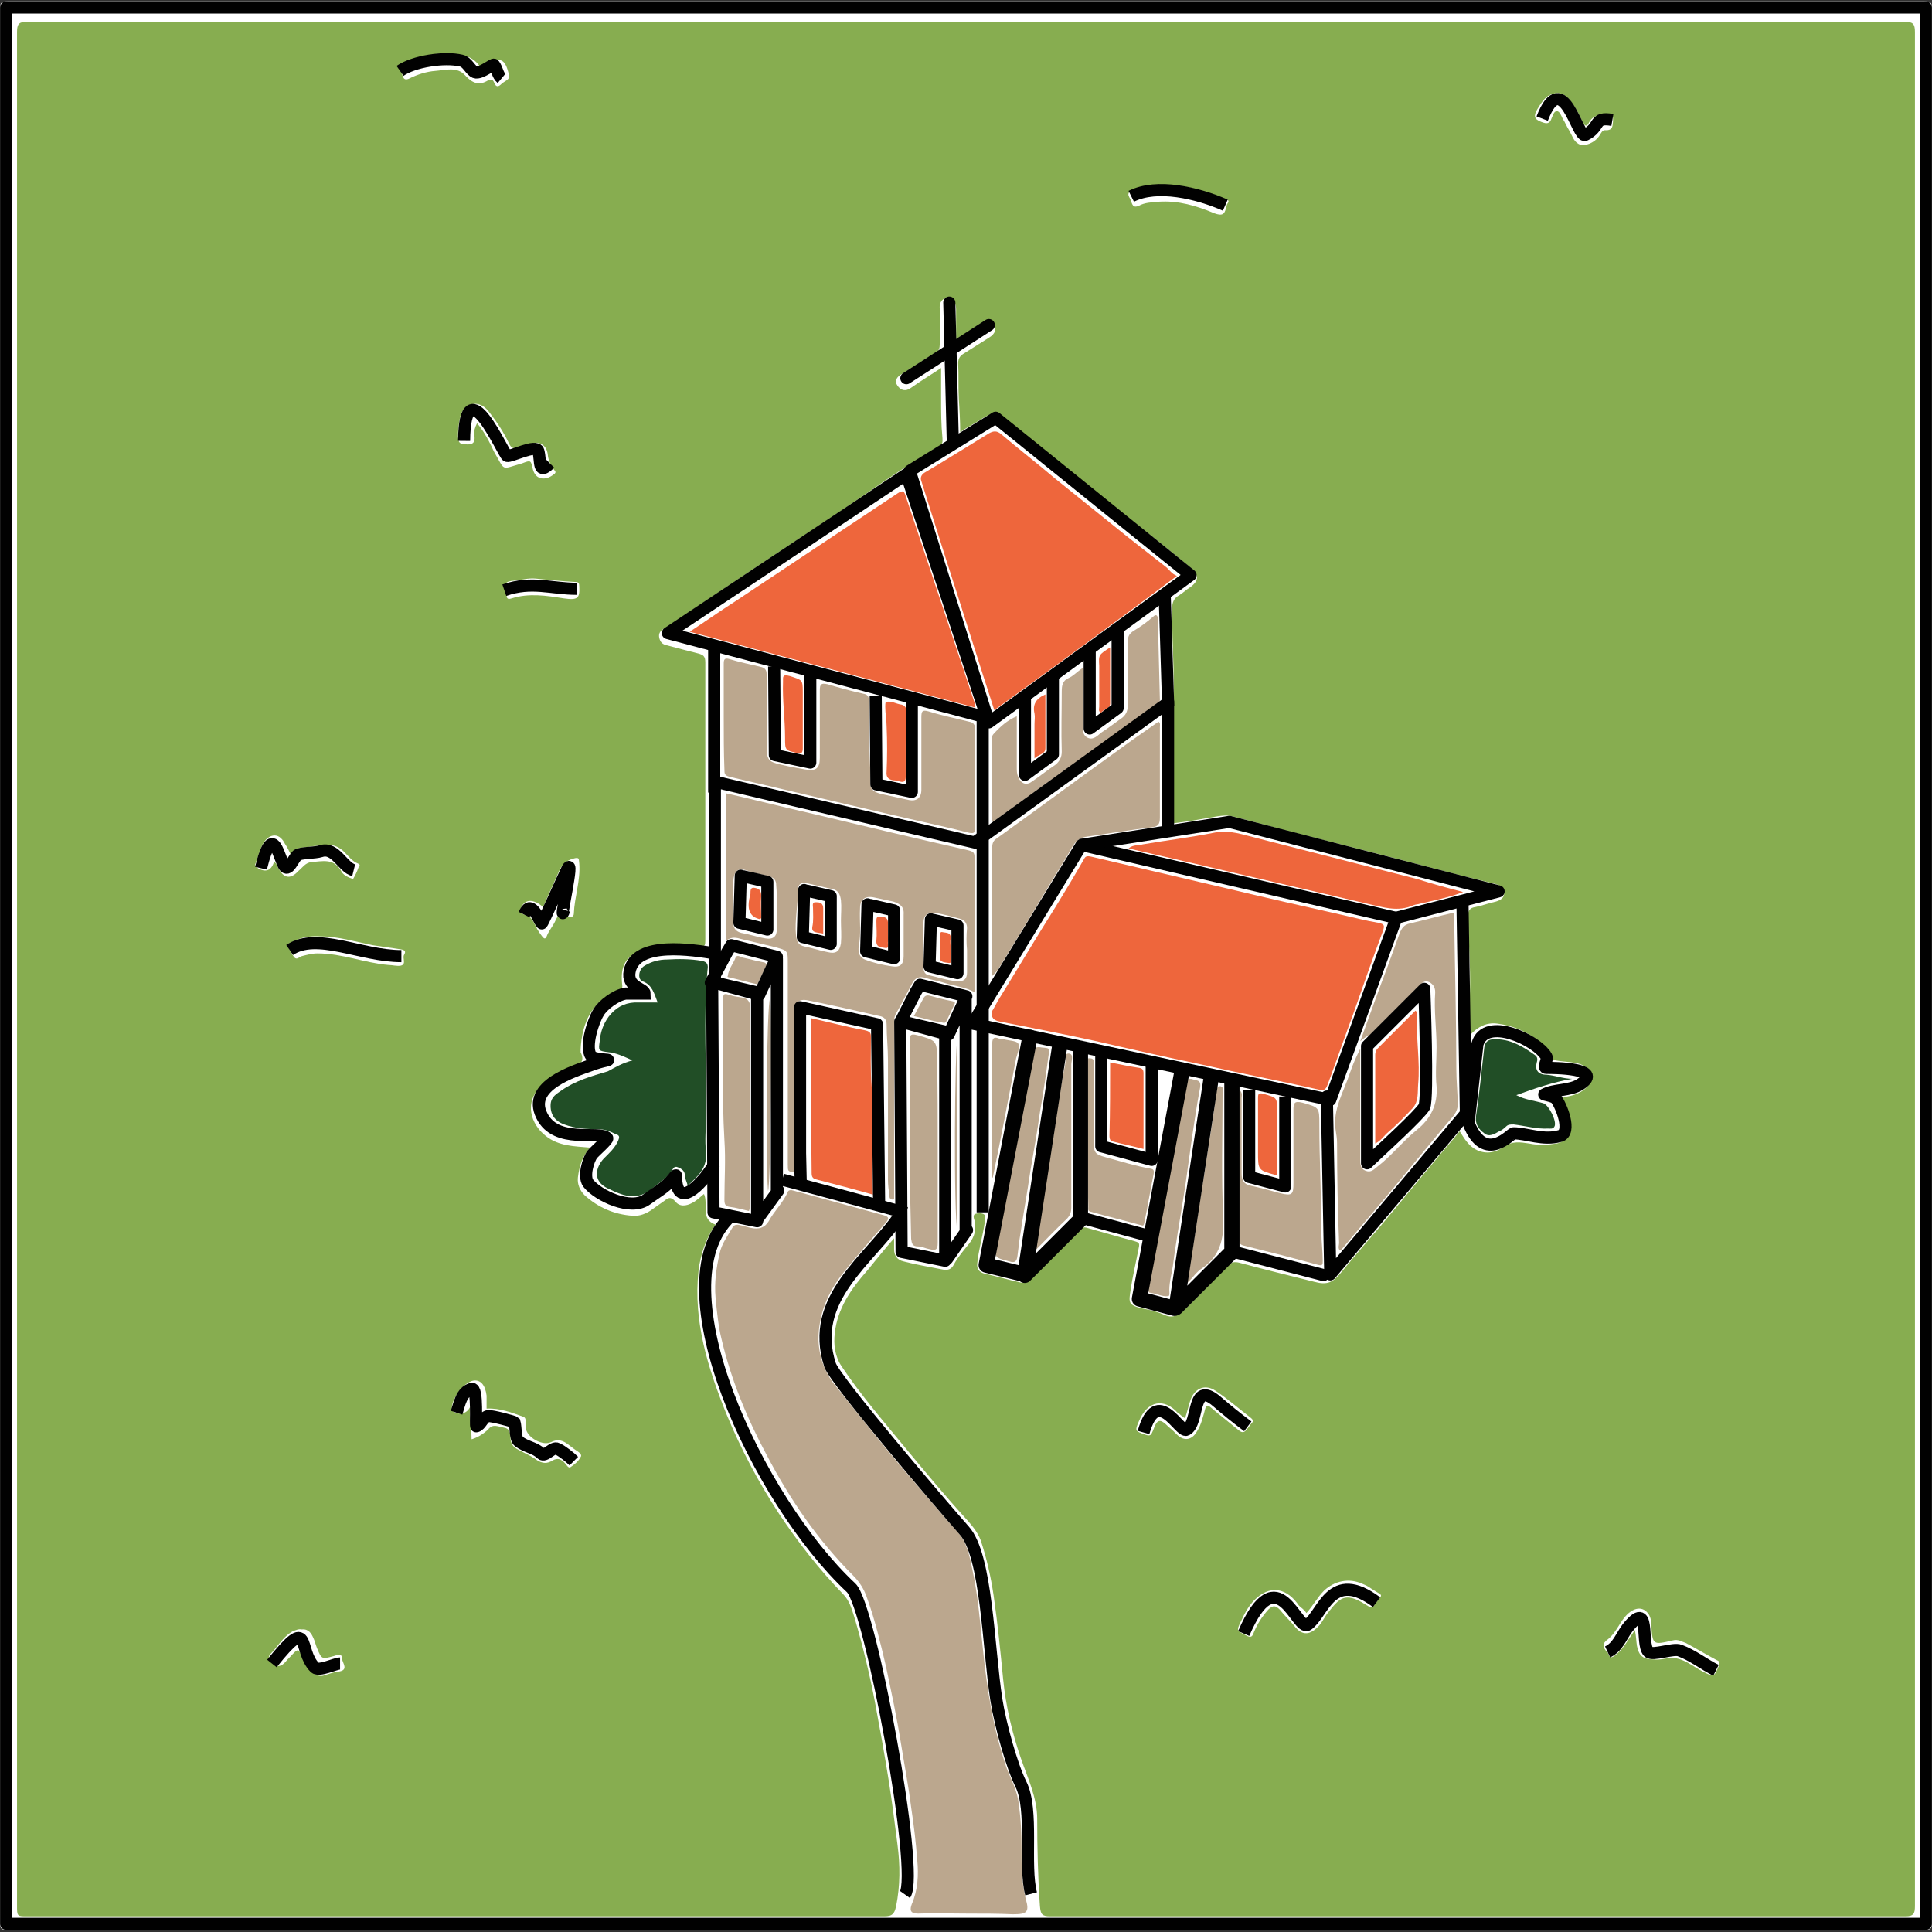 <?xml version="1.0" encoding="utf-8"?>
<!-- Generator: Adobe Illustrator 25.0.0, SVG Export Plug-In . SVG Version: 6.00 Build 0)  -->
<svg version="1.1" id="Layer_1" xmlns="http://www.w3.org/2000/svg" xmlns:xlink="http://www.w3.org/1999/xlink" x="0px" y="0px"
	 viewBox="0 0 283.5 283.5" style="enable-background:new 0 0 283.5 283.5;" xml:space="preserve">
<rect x="0" y="0" width="283.5" height="283.5" fill="#333333" stroke="none"/>
<style type="text/css">
	.st0{fill:#FFFFFF;}
	.st1{fill:#87AD50;}
	.st2{fill:#BBA78E;}
	.st3{fill:#EE663C;}
	.st4{fill:#214E26;}
	.st5{fill:none;stroke:#010101;stroke-width:1.778;stroke-linejoin:round;stroke-miterlimit:5.027;}
	.st6{fill:none;stroke:#010101;stroke-width:1.778;stroke-linecap:round;stroke-linejoin:round;stroke-miterlimit:5.027;}
	.st7{fill:none;stroke:#010101;stroke-width:1.778;stroke-linecap:round;stroke-linejoin:round;}
	.st8{fill:none;stroke:#010101;stroke-width:1.778;stroke-linejoin:round;}
	.st9{fill:none;stroke:#010101;stroke-width:1.778;stroke-linecap:round;}
	.st10{fill:none;stroke:#010101;stroke-width:1.778;}
</style>
<g>
	<g>
		<path class="st0" d="M141.7,283.2c-46.9,0-93.8,0-140.6,0c-0.9,0-1.1-0.2-1.1-1.1C0,188.5,0,94.9,0,1.3c0-0.9,0.2-1.1,1.1-1.1
			c93.8,0,187.5,0,281.3,0c0.9,0,1.1,0.2,1.1,1.1c0,93.6,0,187.2,0,280.8c0,0.9-0.2,1.1-1.1,1.1
			C235.5,283.2,188.6,283.2,141.7,283.2z"/>
		<path class="st1" d="M131.2,181.7c0,0.7,0,1.1,0,1.6c0,1,0.5,1.6,1.4,1.8c1.9,0.5,3.8,0.8,5.8,1.2c0.7,0.1,1.2,0,1.6-0.8
			c0.6-1.1,1.4-2,2.2-3c0.8-1,1.1-2.1,0.8-3.4c-0.1-0.3-0.3-0.9,0.2-1c0.4-0.1,0.9-0.1,1.2,0.1c0.3,0.2,0.1,0.8,0.1,1.2
			c-0.3,2-0.9,4-1.1,6c-0.1,0.8,0.3,1.3,1.1,1.5c1.8,0.4,3.5,0.9,5.3,1.3c0.6,0.1,1-0.1,1.4-0.6c2.3-2.4,4.7-4.7,7-7
			c0.4-0.5,0.8-0.6,1.4-0.4c2.2,0.6,4.5,1.3,6.8,1.9c0.6,0.2,0.9,0.2,0.7,1c-0.4,2.1-0.9,4.2-1.2,6.2c-0.3,1.9-0.3,2.2,1.7,2.7
			c1.2,0.2,2.3,0.5,3.4,1c1.2,0.5,2-0.1,2.8-0.8c2.1-2.1,4.2-4.2,6.3-6.4c0.6-0.6,1-0.7,1.8-0.5c3.7,1,7.4,1.9,11,2.8
			c1.9,0.5,2.7,0.1,4-1.5c1.8-2.2,3.7-4.4,5.6-6.6c2.7-3.2,5.3-6.4,8-9.6c1.2-1.5,2.5-2.9,3.7-4.4c0.7,1.1,1.3,2.2,2.6,2.8
			c1.4,0.6,2.7,0.3,3.8-0.5c1.3-0.9,2.5-0.7,3.8-0.5c1.4,0.3,2.7,0.2,4,0c1.2-0.2,1.6-1,1.8-2.1c0.2-1.4-0.1-2.7-0.7-3.9
			c-0.3-0.7-0.2-0.8,0.5-0.9c1.2-0.2,2.4-0.7,3.2-1.8c0.7-1.1,0.5-2-0.6-2.6c-1.3-0.8-2.8-0.6-4.3-0.9c-0.2-0.1-0.7,0.1-0.6-0.3
			c0.1-1.1-0.8-1.6-1.4-2.1c-1.9-1.7-4.2-2.7-6.6-3c-1.5-0.2-2.8,0.4-4,1.7c0-2.3-0.1-4.3,0-6.4c0.1-3.7-0.2-7.4-0.3-11
			c0-0.9,0.3-1.3,1.1-1.4c1-0.2,2-0.6,3-0.8c0.7-0.2,1.3-0.6,1.2-1.3c0-0.7-0.6-1.1-1.3-1.3c-1.6-0.4-3.3-0.8-4.9-1.2
			c-8-2.1-16.1-4.2-24.1-6.2c-3.2-0.8-6.3-1.7-9.5-2.5c-1.1-0.3-2.3,0-3.5,0.2c-1.7,0.3-3.4,0.6-5.2,0.8c0-3.6,0-7.2,0-10.8
			c0-4,0.1-8.1,0-12.1c-0.1-2.8-0.2-5.6-0.2-8.5c0-1,0.2-1.6,1.1-2.1c0.5-0.3,1-0.8,1.5-1.1c1.3-0.9,1.4-1.8,0.2-2.8
			c-2.5-2.1-5.1-4.2-7.7-6.2c-2.7-2.2-5.4-4.3-8.1-6.5c-3.5-2.8-7-5.6-10.5-8.4c0,0-0.1,0-0.1-0.1c-2.5-2-2.5-1.9-5.2-0.2
			c-0.7,0.4-1.4,0.8-2.3,1.4c0-1.7-0.1-3.3-0.2-4.9c-0.1-1.7,0-3.5-0.1-5.2c0-0.7,0.3-1.1,0.8-1.4c1.3-0.8,2.5-1.6,3.8-2.4
			c0.8-0.5,1.1-1.2,0.6-1.9c-0.5-0.8-1.2-0.5-1.9-0.1c-1.2,0.7-2.3,1.5-3.6,2.3c0-1.6,0-3,0-4.4c0-0.8-0.3-1.6-1.1-1.7
			c-0.9,0-1.4,0.6-1.3,1.7c0.1,1.7,0,3.4,0,5.1c0,0.6-0.1,1-0.7,1.3c-1.7,1-3.2,2.1-4.9,3.1c-0.7,0.4-1.1,1-0.6,1.7
			c0.5,0.7,1.2,0.9,2,0.3c1.4-1,2.9-1.9,4.4-2.9c0,1.6,0,3,0,4.4c0,2,0,3.9,0.2,5.9c0,0.4,0.1,0.8-0.4,1.1
			c-5.6,3.3-10.8,7.1-16.2,10.7c-7.9,5.2-15.8,10.5-23.7,15.8c-0.6,0.4-1.6,0.7-1.2,1.9c0.2,0.6,0.6,0.8,1.1,0.9
			c1.5,0.4,3,0.8,4.6,1.2c0.7,0.2,1,0.4,1,1.3c0,13.5,0,27,0,40.5c0,1.3,0,1.2-1.4,1.1c-2.6-0.2-5.2-0.5-7.7,0.5
			c-2.6,1-3.4,2.4-3.1,5.2c0.1,0.5-0.1,0.7-0.6,0.9c-3.9,1.5-5.3,4.7-5.5,8.6c0,0.1,0,0.3,0,0.4c0.8,1.6-0.4,1.9-1.5,2.3
			c-1.6,0.6-3,1.5-4.2,2.6c-2.7,2.4-1.6,5.7,0.6,7.4c1.9,1.5,4.2,1.5,6.5,1.7c-1.2,1.3-1.6,2.8-1.8,4.4c-0.1,1,0.3,1.9,1,2.6
			c2,1.8,4.3,2.8,7,3c1,0.1,2.1-0.3,3-1c0.6-0.4,1.1-0.8,1.7-1.2c0.5-0.4,0.9-0.7,1.6,0.1c0.6,0.8,1.6,0.7,2.5,0.2
			c0.6-0.3,1.1-0.8,1.7-1.3c0.7,1.5-0.6,3.7,1.7,4.5c-1.4,2-2.2,4.3-2.5,6.8c-0.8,7.4,1.4,14.3,4.1,21c2.1,5.1,4.7,10,7.7,14.6
			c2.8,4.2,5.9,8.2,9.4,11.8c1,1,1.3,2.3,1.7,3.5c1.2,4.1,2.2,8.2,3,12.4c0.7,3.8,1.4,7.6,2,11.4c0.5,3.2,0.9,6.3,1.3,9.5
			c0.4,3,0.4,6-0.2,9c-0.3,1.5-0.9,1.5-2.1,1.5c-41.8,0-83.6,0-125.4,0c-1.5,0-1.5,0-1.5-1.6c0-91.6,0-183.3,0-274.9
			c0-1.2,0.3-1.5,1.5-1.5c91.8,0,183.7,0,275.5,0c1.2,0,1.5,0.3,1.5,1.5c0,91.7,0,183.4,0,275c0,1.1-0.2,1.5-1.4,1.5
			c-41.8,0-83.7,0-125.5,0c-1.2,0-1.4-0.3-1.5-1.5c-0.3-4.3-0.4-8.5-0.4-12.8c0-3.1-1.4-6-2.4-8.9c-1.3-3.8-2.2-7.6-2.6-11.6
			c-0.4-4.1-0.8-8.2-1.4-12.3c-0.4-2.7-1-5.4-1.9-8.1c-0.5-1.3-1.4-2.3-2.3-3.3c-3-3.3-5.9-6.8-8.8-10.3c-3.2-3.9-6.5-7.7-9.3-11.9
			c-1-1.5-1.2-3.2-1-4.9c0.4-3.6,2.4-6.5,4.8-9.2C128.6,184.8,129.8,183.3,131.2,181.7z"/>
		<path class="st2" d="M142.1,280.8c-2.5,0-5-0.1-7.4,0c-1.2,0-1.2-0.6-0.9-1.4c0.9-2.1,1-4.3,0.8-6.4c-0.2-2.6-0.5-5.2-0.9-7.8
			c-0.4-3.2-1-6.3-1.5-9.4c-0.6-3.8-1.4-7.5-2.2-11.3c-0.8-3.4-1.6-6.8-2.8-10.1c-0.4-1.2-1.1-2.3-2-3.2
			c-5.2-5.2-9.3-11.2-12.7-17.7c-2.9-5.4-5.2-11-6.6-16.9c-0.5-2-0.7-4.1-0.9-6.2c-0.2-2.2,0.1-4.3,0.6-6.5c0.3-1.4,1.2-2.6,1.9-3.8
			c0.3-0.5,0.8-0.4,1.2-0.3c0.5,0.1,1,0.3,1.6,0.4c1,0.2,1.9,0,2.5-1c0.8-1.5,2.1-2.7,2.8-4.3c0.1-0.3,0.5-0.3,0.8-0.2
			c4.4,1.2,8.8,2.4,13.2,3.6c0.7,0.2,1,0.4,0.4,1.1c-2.1,2.4-4.2,4.8-6.2,7.3c-2.3,2.9-3.7,6.1-3.7,9.9c0.1,2.7,1,5,2.7,7
			c3.9,4.9,7.8,9.8,11.9,14.5c2,2.3,3.9,4.6,5.9,6.8c1.3,1.5,1.7,3.5,2.1,5.5c0.8,3.7,1.1,7.5,1.5,11.3c0.6,6,1.5,11.9,3.5,17.7
			c0.6,1.6,1.4,3,1.7,4.7c0.4,2.5,0.5,5,0.5,7.5c0,2.3,0,4.6,0.6,7c0.6,2,0.2,2.3-1.9,2.3C146.5,280.8,144.3,280.8,142.1,280.8z"/>
		<path class="st3" d="M145.5,148.5c0.3-0.5,0.6-1,0.9-1.6c2.9-4.7,5.7-9.4,8.6-14c1.4-2.3,2.8-4.6,4.1-6.9c0.2-0.4,0.5-0.4,1-0.3
			c6.8,1.6,13.7,3.2,20.5,4.8c5.4,1.3,10.8,2.5,16.1,3.7c1.8,0.4,3.7,0.9,5.5,1.2c1,0.2,1,0.4,0.7,1.3c-1.5,4-2.9,8-4.3,12
			c-1.3,3.5-2.5,7-3.8,10.5c-0.2,0.5-0.4,0.9-1.2,0.7c-5.8-1.3-11.6-2.4-17.3-3.7c-5.3-1.1-10.6-2.3-15.8-3.5
			c-4.6-1-9.2-1.9-13.8-2.8C145.7,149.7,145.5,149.3,145.5,148.5z"/>
		<path class="st3" d="M145.9,104.2c-2.4-7.4-4.7-14.8-7.1-22.2c-1.2-3.8-2.4-7.6-3.6-11.4c-0.2-0.5,0-0.9,0.4-1.2
			c3.2-1.9,6.4-3.9,9.5-5.8c0.7-0.4,1.2-0.4,1.8,0.1c2.6,2.2,5.3,4.3,7.9,6.5c2.7,2.2,5.5,4.4,8.2,6.6c2.7,2.2,5.4,4.3,8.1,6.4
			c0.5,0.4,0.8,1,1.6,1.3C163.8,91.2,154.9,97.7,145.9,104.2z"/>
		<path class="st2" d="M106.5,116.4c4.4,1,8.7,2.1,13.1,3.1c7.5,1.8,15.1,3.6,22.6,5.3c0.7,0.2,0.8,0.4,0.8,1c0,6.6,0,13.2,0,19.8
			c-1.4-0.8-3-0.9-4.5-1.4c-0.9-0.3-1.8-0.4-2.7-0.7c-0.9-0.3-1.6,0-2,0.9c-0.8,1.5-1.5,2.9-2.3,4.3c-0.3,0.5-0.3,1-0.3,1.6
			c0,8.1,0,16.3,0,24.4c0,0.4,0,0.9,0,1.3c-0.5,0.1-0.7-0.1-0.7-0.6c-0.1-0.8-0.2-1.5-0.2-2.3c0-5.8,0-11.6,0-17.5
			c0-1.8-0.2-3.6-0.2-5.3c0-0.7-0.4-1.1-1-1.2c-3.5-0.8-7-1.6-10.5-2.3c-1.4-0.3-2.1,0.3-2.1,2c0,7.5,0,14.9,0,22.4
			c0,0.3,0,0.5,0,0.8c-0.9-0.1-0.9-0.1-0.9-1.2c0-9.8,0-19.7,0-29.5c0-1.8,0-1.8-1.8-2.3c-1.7-0.4-3.3-0.8-5-1.2
			c-0.7-0.2-1.4-0.4-2.2,0.2C106.5,130.8,106.5,123.7,106.5,116.4z"/>
		<path class="st3" d="M143,103.8c-13.9-3.7-27.8-7.4-41.8-11.1c2.3-1.5,4.4-3,6.6-4.4c8-5.3,15.9-10.6,23.9-15.9
			c0.9-0.6,1-0.2,1.2,0.4c3.4,10.2,6.8,20.4,10.2,30.6C143,103.5,143,103.6,143,103.8z"/>
		<path class="st4" d="M92.8,155.6c-1.3-0.6-2.4-1.1-3.5-1.2c-1.5-0.2-1.5-0.2-1.3-1.6c0.1-1.3,0.5-2.5,1.3-3.6c1-1.3,2.2-2,3.8-2.1
			c1.1,0,2.2,0,3.4,0c-0.5-1.3-0.8-2.6-2.2-3.1c-0.8-0.3-0.6-1.8,0.3-2.3c1-0.6,2.1-0.9,3.3-0.9c1.7-0.1,3.4-0.1,5.1,0.2
			c1,0.2,0.9,0.8,0.8,1.5c-0.6,7-0.1,14.1-0.2,21.2c0,1.8-0.2,3.6,0,5.4c0.2,2.3-1.2,3.5-2.7,4.9c-0.1-0.6-0.4-1-0.4-1.5
			c0-0.7-0.5-1-1-1.2c-0.6-0.3-0.8,0.3-0.9,0.5c-0.8,1.1-1.9,1.8-2.9,2.6c-1.5,1.3-3.1,1.4-4.9,0.7c-0.6-0.2-1.1-0.5-1.6-0.7
			c-2.3-1.1-1.8-3.1-0.6-4.4c0.8-0.8,1.6-1.5,2.1-2.6c0.2-0.5,0.3-0.8-0.4-1c-0.8-0.4-1.6-0.7-2.5-0.7c-1.7,0-3.4-0.1-5-0.7
			c-1.4-0.5-2.1-1.5-2-3c0.1-1.1,0.9-1.5,1.6-2c2-1.4,4.4-2.1,6.8-2.8C90.3,156.6,91.3,156,92.8,155.6z"/>
		<path class="st2" d="M106.2,105.2c0-2.6,0-5.2,0-7.8c0-0.6,0.1-0.9,0.8-0.7c1.6,0.5,3.2,0.8,4.8,1.2c0.6,0.2,0.7,0.6,0.7,1.1
			c0,3.5,0,7.1,0,10.6c0,1.9,0.3,2.2,2.1,2.6c1.2,0.3,2.4,0.5,3.5,0.7c1.6,0.3,2.2-0.1,2.2-1.7c0-3.3,0-6.6,0-9.9
			c0-0.9,0.2-1.1,1.1-0.9c1.7,0.5,3.5,1,5.3,1.4c0.6,0.1,0.8,0.4,0.8,1c0,1.2,0,2.4,0,3.7c-0.1,2.8,0.3,5.6,0.2,8.4
			c0,1.1,0.8,1.4,1.6,1.6c1.4,0.3,2.7,0.6,4.1,0.9c1.1,0.2,1.8-0.3,1.8-1.5c0-3.5,0-7.1,0-10.6c0-0.9,0.1-1.2,1.1-0.9
			c1.9,0.6,3.9,1,5.9,1.5c0.6,0.1,0.9,0.4,0.9,1.1c0,4.8,0,9.6,0,14.4c0,0.6,0,1-0.9,0.8c-3.9-1-7.8-1.8-11.6-2.7
			c-7.8-1.8-15.7-3.7-23.5-5.5c-0.8-0.2-0.8-0.5-0.8-1.1C106.2,110.4,106.2,107.8,106.2,105.2z"/>
		<path class="st2" d="M145.6,143.2c0-6.5,0-12.7,0-18.9c0-0.6,0.2-1,0.7-1.3c6-4.3,11.9-8.7,17.9-13c1.9-1.4,3.8-2.7,5.8-4.1
			c0.3,0.2,0.2,0.5,0.2,0.8c0,4.4,0,8.9,0,13.3c0,1-0.3,1.3-1.2,1.4c-3.2,0.4-6.4,0.9-9.7,1.4c-1.2,0.2-1.8,1.1-2.3,2.1
			c-3.6,5.9-7.1,11.8-10.7,17.6C146.1,142.7,145.9,142.9,145.6,143.2z"/>
		<path class="st2" d="M199.6,152.8c1.4-3.9,2.7-7.5,4.1-11.2c0.6-1.6,1.1-3.1,1.7-4.7c0.3-0.7,0.6-1.2,1.5-1.4
			c2.2-0.5,4.3-1.1,6.5-1.6c0,0.6,0,1.2,0,1.7c0.1,7.1,0.3,14.2,0.3,21.3c0,1.7,0.2,3.4,0.2,5.2c0,0.6-0.2,1-0.5,1.5
			c-3,3.5-5.9,7.1-8.9,10.7c-2.5,3-5.1,6-7.6,9c-0.1,0.1-0.2,0.1-0.3,0.2c-0.3-0.4-0.1-0.8-0.1-1.1c-0.2-4.9-0.3-9.8-0.3-14.7
			c0-0.6-0.1-1.2-0.2-1.8c-0.5-3.1,1.2-5.7,2.1-8.5c0.4-1.2,0.9-2.3,1.5-3.5c0,0.4,0,0.7,0,1.1c0,5,0,10.1,0,15.1
			c0,0.7,0,1.4,0.8,1.7c0.8,0.3,1.2-0.2,1.7-0.6c2.1-1.6,3.7-3.7,5.8-5.4c2-1.6,3.1-3.7,2.9-6.4c-0.2-1.9,0-3.8,0-5.7
			c0-2.7-0.4-5.4-0.2-8.1c0-0.7-0.3-1.2-0.9-1.5c-0.7-0.3-1.1,0.2-1.5,0.6c-2.4,2.4-4.8,4.8-7.2,7.2
			C200.4,152.1,200.1,152.4,199.6,152.8z"/>
		<path class="st3" d="M119,149.4c2.7,0.6,5.3,1.3,8,1.8c0.8,0.2,0.8,0.5,0.8,1.1c0,2.3-0.1,4.7,0.1,7c0.4,5.3,0,10.6,0.2,16
			c-2.8-0.8-5.5-1.5-8.2-2.2c-0.4-0.1-0.8-0.2-0.8-0.9C119,164.7,119,157.1,119,149.4z"/>
		<path class="st3" d="M214.7,130.9c-2.1,0.8-4.2,1.2-6.3,1.7c-0.3,0.1-0.6,0.1-0.9,0.2c-2.4,1.1-4.6,0.3-6.9-0.2
			c-6-1.4-12.1-2.8-18.1-4.2c-5.6-1.3-11.2-2.6-16.9-3.9c0.7-0.6,1.5-0.4,2.1-0.6c3.5-0.6,6.9-1,10.4-1.7c2.3-0.5,4.3,0.3,6.4,0.8
			c7.8,2,15.7,4,23.5,6C210.2,129.7,212.4,130.3,214.7,130.9z"/>
		<path class="st2" d="M181.8,159.9c0.6,0.4,0.4,0.9,0.4,1.2c0,3.7,0,7.4,0,11.1c0,1,0.3,1.6,1.4,1.8c1.4,0.3,2.8,0.7,4.3,1.1
			c1.7,0.4,1.9,0.2,1.9-1.5c0-3.6,0-7.2,0-10.7c0-1,0.1-1.4,1.3-1.1c2.5,0.7,2.5,0.7,2.5,3.2c0,5.3,0.3,10.6,0.3,15.9
			c0,1.3,0.2,2.7,0.2,4.1c0,0.5,0,0.8-0.7,0.6c-3.6-1-7.2-1.9-10.8-2.8c-0.5-0.1-0.8-0.3-0.8-0.9c0-7.2,0-14.5,0-21.7
			C181.7,160.1,181.8,160,181.8,159.9z"/>
		<path class="st2" d="M149.2,105.1c0,2.6,0,5.1,0,7.5c0,0.5,0,0.9,0.2,1.4c0.4,1,1.2,1.3,2,0.7c1.2-0.8,2.3-1.7,3.5-2.5
			c0.6-0.5,0.9-1.1,0.9-1.9c-0.1-2.9,0-5.9,0-8.8c0-0.9,0.1-1.6,1-2c0.7-0.3,1.2-0.9,2.1-1.5c0,0.6,0,0.9,0,1.2c0,2.3,0,4.6,0,6.8
			c0,0.8-0.2,1.9,0.8,2.3c0.8,0.3,1.4-0.4,1.9-0.8c1.1-0.7,2.1-1.5,3.1-2.2c0.6-0.5,0.8-1.1,0.8-1.9c0-3.1,0-6.2,0-9.3
			c0-0.7,0.2-1.1,0.8-1.5c1-0.6,2-1.3,2.9-2.1c0.5-0.5,0.7-0.1,0.7,0.3c0.1,4,0.2,7.9,0.3,11.9c0,0.4-0.3,0.4-0.5,0.6
			c-4.7,3.4-9.3,6.8-14,10.1c-3.1,2.2-6.2,4.5-9.3,6.7c-0.2,0.2-0.5,0.3-0.8,0.5c0-2.6,0-5.1,0-7.5c0-1.1,0-2.1,0-3.2
			c0-0.7-0.3-1.7,0.2-2.2C146.8,106.6,147.8,105.7,149.2,105.1z"/>
		<path class="st2" d="M137.6,168.3c0,4.7,0,9.4,0,14.1c0,1.1-0.4,1.1-1.2,0.9c-0.6-0.1-1.1-0.4-1.7-0.4c-0.8,0-0.9-0.4-1-1.1
			c-0.1-5.3-0.3-10.7-0.2-16c0.1-4.3,0-8.6,0-13c0-0.8,0-1.2,1.1-0.9c2.9,0.8,2.9,0.8,2.9,3.8C137.6,159.9,137.6,164.1,137.6,168.3z
			"/>
		<path class="st2" d="M109.9,177.7c-0.9-0.2-1.9-0.5-2.8-0.6c-0.7-0.1-0.8-0.4-0.8-1.1c0-2.9,0.2-5.8,0-8.7
			c-0.4-6.7-0.1-13.4-0.2-20.2c0-1.4,0-1.4,1.3-1c0.9,0.3,2.1,0.1,2.5,0.9c0.4,0.7,0.1,1.8,0.1,2.8c0,8.8,0,17.6,0,26.4
			C110,176.7,110.1,177.2,109.9,177.7z"/>
		<path class="st4" d="M230.7,158.3c-2.8,0.5-5.5,1.4-8.2,2.4c1.3,0.7,2.7,0.8,4,1.2c0.8,0.3,2,2.7,1.6,3.4
			c-0.2,0.4-0.6,0.3-0.9,0.3c-1.7,0.1-3.4-0.4-5.1-0.6c-0.5,0-0.8,0-1.1,0.3c-0.3,0.3-0.7,0.6-1,0.7c-0.7,0.4-1.5,0.9-2.2,0.3
			c-0.8-0.6-1.4-1.3-1.2-2.6c0.5-3.3,0.8-6.6,1.2-10c0.1-0.8,0.6-1.2,1.4-1.2c2.3-0.1,4.2,1,6,2.3c0.3,0.2,0.5,0.5,0.3,1.1
			c-0.3,1.1,0.2,1.8,1.4,1.8C228.2,157.8,229.4,158.3,230.7,158.3z"/>
		<path class="st2" d="M159.6,155.3c1-0.1,1,0.4,0.9,1.1c0,3.7,0,7.5,0,11.2c0,1.5,0.2,1.8,1.7,2.2c2.2,0.6,4.4,1.3,6.7,1.7
			c0.5,0.1,0.4,0.4,0.4,0.7c-0.5,2.4-0.9,4.9-1.4,7.3c-0.1,0.3-0.1,0.4-0.4,0.3c-2.5-0.7-5-1.3-7.5-2c-0.4-0.1-0.3-0.4-0.3-0.7
			C159.5,169.8,159.6,162.5,159.6,155.3z"/>
		<path class="st3" d="M201.8,167.8c0-4.4,0-8.7,0-13c0-0.4,0.1-0.7,0.4-1c1.8-1.8,3.7-3.7,5.5-5.5c0.4,0.3,0.2,0.6,0.2,0.9
			c-0.1,3.3,0.5,6.6,0.2,9.9c-0.1,1.2,0.1,2.5-0.8,3.5c-1.2,1.3-2.5,2.6-3.9,3.8C203,166.8,202.6,167.4,201.8,167.8z"/>
		<path class="st2" d="M153.9,154.6c-0.4,3-0.8,5.8-1.3,8.6c-0.4,2.9-0.9,5.7-1.4,8.6c-0.5,3.4-1.1,6.7-1.6,10.1
			c-0.1,0.8-0.2,1.6-0.3,2.4c-0.1,0.7-0.3,1.1-1.2,0.8c-2.3-0.6-2.2-0.6-1.8-2.8c1.2-6,2.3-12,3.5-18c0.6-3.3,1.3-6.7,1.9-10
			c0.1-0.7,0.6-0.7,1.1-0.6C153.3,153.8,154.3,153.6,153.9,154.6z"/>
		<path class="st2" d="M168.5,189c0.3-1.9,0.7-3.7,1-5.6c0.8-4.6,1.7-9.2,2.5-13.8c0.6-3.5,1.3-6.9,1.9-10.4
			c0.1-0.6,0.4-1.1,1.2-0.8c0.5,0.2,1.2,0,1,1.2c-0.9,4.8-1.5,9.7-2.2,14.6c-0.6,3.9-1.3,7.7-1.8,11.6c-0.2,1.3-0.6,2.6-0.5,3.9
			c0,0.2,0,0.5-0.2,0.5c-0.9,0.1-1.7-0.4-2.6-0.5C168.4,189.7,168.6,189.2,168.5,189z"/>
		<path class="st2" d="M152,183.2c0.3-2.3,0.6-4.5,1-6.8c0.4-2.8,0.9-5.7,1.4-8.5c0.6-3.9,1.1-7.8,1.9-11.7c0,0,0-0.1,0-0.1
			c0.2-0.5-0.3-1.6,0.6-1.5c0.7,0.1,0.3,1.1,0.3,1.6c0,7,0,14,0,21c0,0.7-0.2,1.2-0.7,1.7c-1.5,1.4-2.9,2.9-4.3,4.3
			C152.1,183.3,152.1,183.3,152,183.2z"/>
		<path class="st2" d="M174.2,188.3c0.4-2.7,0.8-5.1,1.2-7.5c0.4-2.8,0.8-5.6,1.3-8.4c0.4-2.8,0.9-5.7,1.3-8.5
			c0.2-1.2,0.3-2.5,0.5-3.7c0.1-0.3,0-0.9,0.6-0.8c0.5,0.1,0.3,0.6,0.3,0.9c0,6.2-0.2,12.3,0.1,18.5c0.1,3.1-0.5,5.5-3.1,7.3
			C175.6,186.6,175.1,187.4,174.2,188.3z"/>
		<path class="st3" d="M162.9,155.9c1.5,0.3,2.9,0.6,4.3,0.8c0.6,0.1,0.6,0.5,0.6,0.9c0,3.7,0,7.3,0,11c-1.5-0.4-3-0.7-4.5-1.1
			c-0.4-0.1-0.5-0.4-0.5-0.8C162.9,163.1,162.9,159.5,162.9,155.9z"/>
		<path class="st2" d="M145.6,172.8c0-6.6,0-13.1,0-19.7c0-0.8,0.3-1,1-0.7c0.2,0.1,0.5,0.1,0.7,0.1c0.7,0.2,1.8,0.2,2.1,0.6
			c0.3,0.5-0.1,1.5-0.3,2.2c-1.1,5.8-2.2,11.6-3.4,17.4C145.7,172.8,145.7,172.8,145.6,172.8z"/>
		<path class="st3" d="M132.9,109.3c0,1.6,0,3.1,0,4.7c0,0.7-0.3,0.8-0.8,0.7c-0.3-0.1-0.7-0.2-1-0.2c-0.7-0.1-1.1-0.4-1-1.3
			c0.1-2.2,0.1-4.4,0-6.6c0-1-0.2-1.9-0.2-2.9c0-0.2,0-0.6,0.1-0.7c0.8-0.2,1.5,0.3,2.3,0.4c0.4,0.1,0.7,0.4,0.7,0.9
			C132.9,106,132.9,107.6,132.9,109.3z"/>
		<path class="st3" d="M187.4,172.4c-0.2,0-0.2,0.1-0.3,0c-2.5-0.7-2.5-0.7-2.5-3.4c0-2.6,0-5.2,0-7.8c0-0.6,0-0.9,0.8-0.7
			c2,0.6,2,0.5,2,2.5C187.4,166.3,187.4,169.4,187.4,172.4z"/>
		<path class="st3" d="M117.8,105.2c0,1.5,0,3.1,0,4.6c0,0.7-0.2,0.8-0.8,0.7c-1.8-0.4-1.8-0.4-1.8-2.2c0-2.8-0.4-5.5-0.3-8.3
			c0-0.7-0.1-1.1,1-0.8c1.8,0.6,1.9,0.5,1.9,2.3C117.8,102.6,117.8,103.9,117.8,105.2z"/>
		<path class="st2" d="M112.5,141.6c-0.4,0.9-0.9,1.8-1.3,2.7c0,0.1-0.1,0.1-0.2,0.1c-1.4-0.3-2.7-0.7-4.1-1c-0.1,0-0.2-0.1-0.1-0.2
			c0.1-1,0.8-1.8,1.1-2.6c0.2-0.6,0.7-0.2,1-0.1c1,0.2,2,0.5,3.1,0.7C112.2,141.2,112.4,141.3,112.5,141.6z"/>
		<path class="st2" d="M134.1,149.1c0.5-0.9,0.9-1.7,1.4-2.6c0.2-0.4,0.5-0.5,0.9-0.4c1.1,0.3,2.2,0.6,3.3,0.8
			c0.5,0.1,0.5,0.2,0.3,0.6c-0.4,0.8-0.7,1.5-1.1,2.3c-0.2,0.5-0.6,0.2-0.9,0.2C136.7,149.8,135.5,149.4,134.1,149.1z"/>
		<path class="st3" d="M162.9,95c0,2.8,0,5.5,0,8.2c0,0.9-1,0.8-1.3,1.4c-0.5-0.2-0.3-0.6-0.3-0.9c0-2,0-4,0-6
			C161.2,96.1,161.2,96.1,162.9,95z"/>
		<path class="st3" d="M153.4,101.9c0,2.7,0,5.3,0,7.9c0,0.9-1.1,0.9-1.6,1.5c0-1.7,0-3.3,0-5c0-0.6,0.1-1.1,0-1.6
			C151.5,103.4,152,102.5,153.4,101.9z"/>
		<path class="st2" d="M112.7,174.8c-0.4-4.8-0.2-27.5,0.3-28.3C113.3,149.1,113.1,174,112.7,174.8z"/>
		<path class="st2" d="M140.5,152.5c0,9.3,0,18.7,0,28.1C139.9,178.7,140.1,153.2,140.5,152.5z"/>
		<path class="st0" d="M69.2,211.2c0-1.6-0.4-3.1-0.2-4.8c-0.5,1.2-1.9,1.3-2.6,0.6c-0.1-0.1-0.1-0.1-0.1-0.2
			c-0.1-1.5,1.7-3.9,3.1-4.2c1.1-0.2,1.8,0.6,2,2.2c0,0.6,0,1.3,0,1.9c2-0.1,3.7,0.6,5.4,1.2c0.6,0.2,0.2,1.3,0.4,1.9
			c0.4,1.3,2.5,2.4,3.7,1.8c1.6-0.8,2.5,0.5,3.6,1.2c0.3,0.2,1,0.6,0.7,1c-0.3,0.6-0.9,1.1-1.5,1.5c-0.3,0.2-0.6-0.4-0.9-0.7
			c-0.5-0.5-1-0.7-1.7-0.3c-0.8,0.5-1.5,0.5-2.4-0.1c-0.8-0.6-1.8-1-2.7-1.5c-0.8-0.4-1.1-1-1.1-1.8c0-0.7-0.2-1.3-0.9-1.4
			c-0.8-0.1-1.7-0.7-2.4,0.3C70.9,210.4,70.2,210.9,69.2,211.2z"/>
		<path class="st0" d="M191.7,236.7c1-1.1,1.6-2.3,2.6-3.3c1.5-1.4,3.6-1.9,5.6-1c0.5,0.2,0.9,0.4,1.3,0.7c2,1.3,1.7,0.6,0.5,2.4
			c-0.3,0.4-0.5,0.5-0.9,0.2c-0.2-0.1-0.3-0.2-0.5-0.3c-3-1.9-3.8-0.8-5.4,1.2c-0.5,0.6-0.8,1.3-1.3,1.9c-1,1.1-2.2,1.8-3.5,0.3
			c-0.7-0.9-1.6-1.7-2.3-2.6c-0.6-0.6-1-0.7-1.7,0c-0.9,1-1.6,2.1-2.1,3.3c-0.2,0.6-0.4,0.9-1.1,0.5c-1.4-0.7-1.5-0.7-0.8-2.1
			c0.6-1.3,1.3-2.6,2.4-3.5c2.1-1.8,4.4-1.3,6.1,1.2C190.9,235.9,191.4,236.2,191.7,236.7z"/>
		<path class="st0" d="M239.9,239.2c-1,1.4-1.7,2.8-2.9,3.7c-0.5,0.4-0.8,0.4-1-0.2c0-0.1-0.1-0.2-0.2-0.3c-0.6-0.7-0.8-1.2,0.2-1.9
			c1-0.8,1.6-2.2,2.4-3.2c1-1.2,2.4-1.8,3.4-0.6c0.4,0.5,0.5,1.1,0.5,1.7c0.2,3,0.2,3,3.2,2.3c0.7-0.2,1.3,0.2,1.9,0.4
			c1.5,0.8,3,1.7,4.5,2.5c0.5,0.2,0.5,0.4,0.3,0.9c-0.7,1.6-0.7,1.6-2.3,0.8c-1.6-0.8-3-2.2-5-2c-0.7,0.1-1.4,0.3-2.2,0.2
			c-1.6,0-2.2-0.5-2.5-2C240.1,240.9,240.1,240.1,239.9,239.2z"/>
		<path class="st0" d="M173.9,208.1c0.3-0.9,0.5-1.8,0.8-2.7c0.5-1.4,1.9-2.5,3.7-1.3c1.8,1.2,3.5,2.7,5.2,4
			c0.2,0.2,0.4,0.4,0.1,0.7c-0.3,0.3-0.5,0.7-0.8,1c-0.3,0.4-0.6,0.5-1.1,0.1c-1.2-1-2.5-2-3.7-3c-1-0.9-1.1-0.9-1.4,0.4
			c-0.3,1-0.5,1.9-1.1,2.8c-0.7,1.2-1.8,1.4-2.8,0.5c-0.4-0.4-0.8-0.8-1.3-1.2c-1.3-1.3-1.7-1.2-2.3,0.5c-0.3,0.7-0.4,0.9-1.2,0.6
			c-1.4-0.5-1.5-0.5-0.9-1.9c1.3-3.2,3.8-3.4,5.7-1.3C173.2,207.5,173.4,207.9,173.9,208.1z"/>
		<path class="st0" d="M70,62.1c-0.3,0.6-0.5,1.2-0.4,1.8c0.2,1.1-0.3,1.4-1.3,1.3c-0.9,0-1-0.3-1.1-1.1c0-0.9,0.1-1.9,0.3-2.8
			c0.2-0.9,0.7-1.8,1.8-2c1.1-0.2,1.9,0.4,2.5,1.2c1.1,1.4,2.1,2.9,2.9,4.6c0.3,0.6,0.6,0.8,1.2,0.6c0.7-0.2,1.3-0.4,2-0.6
			c1.4-0.4,2.4,0.3,2.5,1.8c0.1,0.7,0.4,1.3,0.8,1.9c0.1,0.2,0.5,0.4,0.2,0.7c-0.5,0.4-1.1,0.8-1.9,0.7c-0.7-0.1-1.1-0.6-1.3-1.3
			c-0.3-1.4-0.3-1.4-1.6-0.9c-3.2,0.9-2.4,1.2-4.1-1.7C71.8,64.8,71.1,63.4,70,62.1z"/>
		<path class="st0" d="M42.7,125.5c0.5-1.2,1.6-1.1,2.4-1.2c0.9-0.2,1.8-0.2,2.8-0.3c1-0.1,1.9,0.3,2.6,1c0.6,0.6,1.2,1.4,2,1.7
			c0.5,0.2,0.2,0.5,0.1,0.6c-0.2,0.6-0.5,1.2-0.8,1.7c-0.8-0.3-1.5-0.6-1.8-1.3c-1.1-1.8-2.7-1.3-4.3-1.2c-0.9,0.1-1.3,0.8-1.9,1.3
			c-1.2,1.3-2.2,1.1-3-0.5c-0.2-0.3-0.2-0.7-0.6-0.8c-0.4,1.3-1.3,1.6-2.5,0.8c-0.3-0.2-0.3-0.4-0.2-0.6c0.4-1,0.6-2,1.1-2.9
			c0.4-0.7,1-1.2,1.7-1.2c0.7,0,1.2,0.6,1.5,1.2C42.2,124.4,42.4,124.8,42.7,125.5z"/>
		<path class="st0" d="M79.7,133.1c0.8-1.9,1.6-3.6,2.4-5.4c0.4-0.9,1-1.4,2-1.7c1-0.3,0.8,0.1,0.9,0.7c0.2,2.5-0.7,4.9-0.8,7.4
			c0,0.4-0.5,0.7-1.2,0.3c-0.9-0.4-1.2,0-1.5,0.7c-0.3,0.7-0.9,1.4-1.2,2.1c-0.3,0.9-0.6,0.4-0.9,0c-0.4-0.5-0.7-1.1-1-1.7
			c-0.3-0.6-0.7-1.2-1.5-1.3c-0.7-0.2-0.7-0.5-0.4-1.1C77.1,131.9,78.3,131.9,79.7,133.1z"/>
		<path class="st0" d="M66,7.9c1.6,0.1,3.2,0.2,4.3,1.7c0.3,0.4,0.7,0,0.9-0.2c2.3-1.1,2.9-0.8,3.5,1.6c0.2,0.7-0.7,0.9-1.1,1.3
			c-0.4,0.4-0.8,0.6-1.1-0.2c-0.2-0.5-0.5-0.5-0.9-0.3c-1.3,0.8-2.3,0.4-3.3-0.7c-1.2-1.4-3-0.8-4.4-0.7c-1.3,0.1-2.6,0.5-3.8,1.1
			c-1.2,0.6-0.9-0.8-1.4-1.2c-0.4-0.4-0.1-0.7,0.4-1c1.6-0.8,3.3-1.2,5.1-1.4C64.8,8,65.4,8.1,66,7.9z"/>
		<path class="st0" d="M47,137.4c2.6,0,5.2,0.8,7.7,1.3c1.4,0.2,2.7,0.4,4.1,0.6c0.6,0.1,0.8,0.3,0.5,0.8c-0.3,0.5,0.4,1.4-0.5,1.6
			c-0.6,0.1-1.2-0.1-1.8-0.1c-3.5-0.3-6.8-1.7-10.4-1.7c-0.8,0-1.5,0.2-2.3,0.4c-0.4,0.1-0.7,0.6-1.1,0.2c-0.4-0.5-0.7-1.1-1-1.7
			c-0.1-0.3,0.3-0.4,0.5-0.5C44.2,137.5,45.6,137.3,47,137.4z"/>
		<path class="st0" d="M236.7,17.7c-0.1,0.6,0.1,1.5-1.2,1.4c-0.4,0-0.6,0.5-0.8,0.8c-0.7,1.1-2.3,1.7-3.1,1.2
			c-0.7-0.4-0.9-1.2-1.3-1.9c-0.4-0.6-0.6-1.2-1-1.8c-0.2-0.4-0.4-1-0.8-1.1c-0.5,0-0.6,0.6-0.8,1c-0.3,0.9-0.7,0.9-1.5,0.6
			c-1.1-0.4-1.2-0.9-0.6-1.9c0.5-0.8,1-1.7,1.9-2.1c1.6-0.7,2.5,0.1,3.7,2c0.4,0.6,0.7,1.4,1.1,2.1c0.3,0.6,0.6,0.5,0.8,0.1
			c0.6-1.2,1.6-1.3,2.7-1.3C236.7,16.8,236.7,16.8,236.7,17.7z"/>
		<path class="st0" d="M44.3,239.1c1-0.1,1.4,0.6,1.7,1.3c0.2,0.4,0.3,0.9,0.5,1.4c0.7,1.7,0.7,1.7,2.5,1.2c0.6-0.2,1.2-0.4,1.2,0.4
			c0,0.6,1.1,1.7-0.6,1.9c-0.8,0.1-1.5,0.4-2.2,0.6c-1,0.2-2.1-0.7-2.8-2.1c0-0.1-0.1-0.2-0.1-0.3c-0.7-1.7-0.7-1.7-1.9-0.4
			c-0.1,0.1-0.3,0.3-0.4,0.4c-1,1.3-1.7,1.3-2.6-0.1c-0.2-0.3-0.1-0.5,0-0.6c1.1-1.1,1.9-2.6,3.3-3.4
			C43.4,239.2,43.8,239,44.3,239.1z"/>
		<path class="st0" d="M170.6,27.2c3.3-0.2,6.2,0.9,9.2,2c0.3,0.1,0.7,0.2,0.3,0.7c-0.1,0.1-0.1,0.4-0.2,0.6c-0.2,1-0.6,1.2-1.7,0.8
			c-2.6-1.1-5.3-1.9-8.2-1.7c-1,0.1-2,0.1-2.9,0.6c-0.7,0.3-0.9,0-1.1-0.6c-0.1-0.6-1-1.2,0.2-1.7C167.7,27.2,169.1,27.1,170.6,27.2
			z"/>
		<path class="st0" d="M78.6,84.9c2,0.2,3.9,0.4,5.9,0.5c0.4,0,0.5,0.2,0.5,0.6c0.1,1.8-0.2,2.1-2.3,1.8c-2.5-0.4-5.1-0.8-7.6,0
			c-0.9,0.3-0.7-0.3-0.8-0.8c-0.4-1.4-0.2-1.7,1.2-1.8C76.5,85.1,77.5,84.8,78.6,84.9z"/>
		<path class="st0" d="M123.4,135.1c0,1.1,0.1,2.2,0,3.3c-0.2,1.3-0.8,1.6-2,1.3c-1.1-0.2-2.2-0.6-3.3-0.8c-1-0.2-1.2-0.8-1.3-1.7
			c-0.2-2.2,0.3-4.4,0.3-6.7c0-0.8,0.6-1.1,1.3-0.9c1.3,0.3,2.6,0.6,3.9,0.9c0.8,0.2,1,0.9,1.1,1.6
			C123.5,133.1,123.4,134.1,123.4,135.1C123.4,135.1,123.4,135.1,123.4,135.1z"/>
		<path class="st0" d="M132.6,137.2c0,1,0,2,0,3.1c0,1.2-0.5,1.7-1.7,1.5c-1.4-0.2-2.7-0.5-4-1c-0.8-0.3-1-1.1-0.9-1.9
			c0.4-1.9,0.1-3.7,0.2-5.6c0-1.3,0.7-1.9,2.1-1.6c0.9,0.2,1.9,0.4,2.8,0.6c0.9,0.3,1.6,0.7,1.5,1.9
			C132.6,135.3,132.6,136.3,132.6,137.2z"/>
		<path class="st0" d="M114,133.1c0,1.1,0,2.1,0,3.2c0,1.1-0.5,1.6-1.7,1.4c-1.2-0.2-2.3-0.6-3.5-0.8c-0.8-0.2-1.2-0.7-1.2-1.5
			c0-2-0.1-4,0-6c0.1-1.5,0.5-2.2,2.2-1.6c1,0.4,2.1,0.5,3.1,0.8c0.7,0.2,1,0.6,1,1.3C114,130.9,114,132,114,133.1z"/>
		<path class="st0" d="M141.9,139.4c0,1.1,0,2.2,0,3.3c0,0.9-0.4,1.3-1.3,1.3c-1.5-0.1-2.9-0.6-4.3-0.9c-0.6-0.1-0.8-0.6-0.8-1.3
			c0-2.1,0-4.2,0-6.2c0-1.4,0.6-1.8,2-1.6c1.1,0.2,2.2,0.5,3.3,0.8c0.8,0.2,1.1,0.7,1.1,1.4C141.8,137.3,141.8,138.3,141.9,139.4z"
			/>
		<path class="st3" d="M120.8,137c-0.4-0.1-0.7-0.1-1.1-0.2c-0.3-0.1-0.6-0.2-0.5-0.8c0.2-0.9,0.1-1.9,0.1-2.8
			c0-0.3-0.2-0.9,0.5-0.8c0.5,0,1,0.1,1,0.9C120.8,134.5,120.8,135.8,120.8,137z"/>
		<path class="st3" d="M130.3,137c0,0.4,0.1,0.8,0,1.2c-0.1,0.3,0.3,1-0.4,0.9c-0.5-0.1-1.4,0-1.3-1.1c0.1-0.9,0-1.9,0-2.8
			c0-0.4,0-0.8,0.6-0.7c0.5,0.1,1,0,1.1,0.8C130.3,135.9,130.3,136.5,130.3,137z"/>
		<path class="st3" d="M111.6,134.9c-1.6-0.3-2.1-1.5-1.5-3.6c0.1-0.3-0.2-1.2,0.7-1c0.7,0.1,0.9,0.5,0.9,1.2c-0.1,1.1,0,2.1,0,3.2
			C111.6,134.8,111.6,134.9,111.6,134.9z"/>
		<path class="st3" d="M139.5,139.2c0,0.4,0.1,0.8,0,1.2c-0.1,0.3,0.3,1-0.3,0.9c-0.5-0.1-1.4,0-1.3-1c0.1-0.9,0-1.8,0-2.7
			c0-0.3-0.1-1,0.5-0.8c0.5,0.1,1.2,0,1.1,1C139.4,138.1,139.5,138.7,139.5,139.2z"/>
	</g>
	<g id="g4472-1-2-5" transform="matrix(1.257,0,0,1.257,-618.913,-234.327)">
		<path id="path4468-0-3-1" class="st5" d="M616.1,308.4l-4.1,26.9l6.5-6.5v-20.6"/>
		<path id="path4470-8-5-8" class="st6" d="M612,335.2l-4.5-1.1l5.1-26.6"/>
	</g>
	<path id="path3271-3-8-5" class="st7" d="M133.5,69.1l12.6-7.8l28.6,23.1L145.1,106L133.5,69.1z"/>
	<path id="path3273-7-3-4" class="st8" d="M133,69.6L98,92.9l46.8,12.4L133,69.6z"/>
	<path id="path3275-8-5-4" class="st9" d="M139.8,64.3l-0.5-19.9"/>
	<path id="path3277-8-6-4" class="st7" d="M133,55.5l12.1-7.8"/>
	<path id="path3279-3-1-7" class="st10" d="M143.2,123.5l28.2-20.4l-0.5-16"/>
	<path id="path3281-8-7-1" class="st10" d="M144.2,105.6v17"/>
	<path id="path3283-1-9-1" class="st10" d="M105.3,114.8l39.3,9.2"/>
	<path id="path3285-5-2-5" class="st10" d="M104.8,94.9v21.4"/>
	<path id="path3287-3-4-7" class="st10" d="M171.4,102.8c0,8.5,0,15.8,0,19.9"/>
	<path id="path3289-5-8-0" class="st10" d="M144.2,123.2v54.7"/>
	<path id="path3291-4-3-6" class="st8" d="M142.7,150.2l52.5,11.2l9.7-26.7L158.7,124L142.7,150.2z"/>
	<path id="path3293-3-9-7" class="st8" d="M158.5,124l21.9-3.4l39.5,10.2l-15.5,4"/>
	<path id="path3295-6-6-5" class="st7" d="M214.6,132.3l0.5,31.1L195.2,187l-0.5-26.1"/>
	<path id="path3297-5-4-5" class="st10" d="M104.9,114.2l0,30.1"/>
	<path id="path3299-9-7-1" class="st8" d="M129,176.6l-0.3-26.3l-11.3-2.5v21.4l0.1,4.5"/>
	<path id="path3305-9-7-5" class="st8" d="M113.6,97.8l0.1,13l5.2,1.1V98.3"/>
	<path id="path3311-7-3-3" class="st10" d="M107.2,178.5c-10.8,10,3.9,41.6,17.7,54.5c2.8,2.7,10.1,41.9,7.9,45"/>
	<path id="path3313-5-1-0" class="st10" d="M132,178.4c-4.3,6.4-13.4,12.1-10.2,21.9c0.7,2.2,16.6,20.8,19.7,24.3
		c3.3,3.7,3.5,17,4.7,24.8c0.6,3.8,2.3,9.8,3.6,12.4c1.9,3.8,0.4,11.9,1.5,16.1"/>
	<rect id="rect3315-5-7-2" x="0.9" y="1.1" class="st8" width="281.7" height="281.2">
	</rect>
	<path id="path3419-4-1" class="st7" d="M159.9,95.5v11.4l4.1-3V92.5"/>
	<path id="path4189-9-9" class="st7" d="M202.4,169c0,0,6-5.5,6.6-6.6s0-17.3,0-17.3l-8.4,8.4v17.2L202.4,169z"/>
	<path id="path4191-6-0" class="st8" d="M183.3,160v12.7l5.3,1.4v-13.2"/>
	<path id="path4193-9-7" class="st8" d="M161.6,154.8v13.4l7.4,2v-14.1"/>
	<path id="path4203-8-7" class="st7" d="M127.3,132.7l-0.2,6.9l4.1,1l0-7l-3.5-0.8"/>
	<path id="path4248-0-5" class="st10" d="M104.9,139.9c-3.2-0.5-11.6-1.9-12.5,2.6c-0.5,2.4,2.2,2.5,2.2,3.3c0,0-2.7,0-2.8,0
		c-1.4,0.2-3.4,1.7-4,2.8c-0.7,1.1-2,4.9-1.1,6.3c0.5,0.7,3.2,0.5,2.4,0.7c-0.9,0.2-1.6,0.4-2.4,0.7c-2.5,0.9-9.4,3-7.2,7.4
		c2.1,4.3,8.4,2.1,9.6,3.3c0.2,0.2-1.9,2-2.2,2.4c-0.6,0.8-1.3,3.2-0.6,4.2c1.5,1.9,6.3,4.1,8.6,2.4c1.2-0.9,2.7-1.7,3.7-2.9
		c0.2-0.2,0.6-0.8,0.6-0.6c0,5.9,4.7,0.1,5.6-1.7"/>
	<path id="path4269-3-8" class="st10" d="M58.7,10.4c2-1.4,6.5-2.1,9-1.5c0.9,0.2,1.3,1.4,2,1.7c0.8,0.3,2.7-1.3,2.8-1.1
		c0.5,0.7,0.5,1.5,1.1,2"/>
	<path id="path4271-6-4" class="st10" d="M68.1,64.7c0.1-11.3,5.8,2,6.3,2.2c0.5,0.2,4.3-1.8,4.6-0.7c0.4,1.5-0.1,3.6,1.7,1.8"/>
	<path id="path4273-6-4" class="st10" d="M74,86.6c4.1-1.4,6.8-0.2,10.7-0.2"/>
	<path id="path4275-5-7" class="st10" d="M38.3,127.4c1.8-7.4,2.7-1,3.5-0.2c0.6,0.6,1.2-1.1,1.8-1.7c0.5-0.4,2.6-0.3,3.5-0.6
		c2.1-0.7,3.2,2.4,4.8,2.8"/>
	<path id="path4277-4-3" class="st10" d="M42.5,139.4c4-2.7,10.4,0.9,16.4,0.9"/>
	<path id="path4279-2-3" class="st10" d="M76.9,134.2c0.3-0.6,0.6-1.3,1.3-0.7c0.6,0.5,0.9,1.6,1.3,2c0.1,0.1,3.3-7.1,3.7-7.9
		c1.3-2.6-1.4,8.9-0.4,5.9"/>
	<path id="path4281-3-3" class="st10" d="M67,207.3c0.4-1.2,0.7-3.1,2.2-3.5c1-0.3,0.5,5.6,0.7,5.5c0.7-0.2,0.9-1.3,1.7-1.5
		c0.5-0.1,3.8,0.8,3.9,0.9c0.2,0.6,0.1,2.4,0.6,2.8c1.2,0.9,2.4,0.9,3.3,1.8c0.6,0.6,1.7-1.1,2.4-0.7c0.8,0.4,1.8,1.2,2.4,1.8"/>
	<path id="path4283-1-0" class="st10" d="M39.9,244.1c5.9-7.4,3.7-2,6.3,0.6c0.6,0.6,3-0.6,3.7-0.6"/>
	<path id="path4285-2-2" class="st10" d="M167.8,210.2c2-7.1,5.3,0.1,6.3-0.4c1.9-1,0.7-7.3,4.4-4.2c1.5,1.3,3,2.5,4.6,3.7"/>
	<path id="path4287-1-7" class="st10" d="M182.5,239.7c5-11.6,7.8-0.2,9.4-1.3c2.3-1.6,3.4-8.3,10.1-3.3"/>
	<path id="path4289-2-5" class="st10" d="M235.9,242.4c1.5-0.7,2-2.3,2.9-3.5c3.5-4.4,1.9,2.3,3.1,3.5c0.6,0.6,3.7-0.6,4.6-0.2
		c1.9,0.7,3.5,2,5.3,2.9"/>
	<path id="path4295-5-5" class="st10" d="M216.8,153.2c1.2-4.1,8.7-0.6,10.1,1.8c0.3,0.5-0.6,1.7,0,1.7c1,0,8.6,0,5,2.4
		c-1.5,1-3.8,0.7-5.3,1.5c-0.1,0,1.5,0.3,1.7,0.6c0.8,1,2.4,5,0.6,5.5c-2.4,0.7-4.9-0.4-6.8-0.4c-0.4,0-4.2,4.6-6.6-1.5L216.8,153.2
		z"/>
	<path id="path4299-6-6" class="st10" d="M226.3,17.4c3-7.8,5.2,2.9,6.3,2.4c2.4-1.2,1.1-2.7,4-2.2"/>
	<path id="path4301-4-1" class="st10" d="M166,28.8c3.8-1.9,9.7-0.5,13.8,1.3"/>
	<g id="g4472-8-8" transform="matrix(1.257,0,0,1.257,-606.364,-231.625)">
		<path id="path4468-01-4" class="st5" d="M623.8,310l-4.1,26.9l6.5-6.5v-20.6"/>
		<path id="path4470-0-1" class="st6" d="M619.5,337l-4.1-1.1l5-26.7"/>
	</g>
	<path id="path4500-5-4" class="st10" d="M159.1,178.8l10.4,2.8"/>
	<path id="path4502-4-2" class="st7" d="M180.7,183.6l13.5,3.5"/>
	<path id="path3305-9-4-2-1" class="st8" d="M128.5,102.1l0.1,13l5.2,1.1v-13.6"/>
	<path id="path4725-6-4" class="st7" d="M107.3,138.7l-0.6,1l-2.4,4.5l0.3,0.1v-0.2l6.4,1.5v0.3l0.4,0.1l2.6-5.6L107.3,138.7z
		 M111.1,145.9l-6.6-1.8l0.2,33.8l6.4,1.3L111.1,145.9z M114,140.7v34V140.7z M114.2,174.7l-3.2,4.4L114.2,174.7z"/>
	<path id="path4725-2-7-9" class="st7" d="M135,144.5l-0.6,1l-2.2,4.3l0.2,0.3v-0.2l6.4,1.5v0.3l0.4,0.1l2.6-5.6L135,144.5z
		 M138.7,151.7l-6.6-1.8l0.2,33.8l6.4,1.3L138.7,151.7z M141.7,146.5v34V146.5z M141.9,180.5l-2.9,4.2L141.9,180.5z"/>
	<path id="path4747-9-7" class="st10" d="M114.8,173.1L133,178"/>
	<path id="path4203-9-5-8" class="st7" d="M108.7,128.5l-0.2,6.9l4.1,1l0-7l-3.5-0.8"/>
	<path id="path4203-90-9-2" class="st7" d="M136.6,134.9l-0.2,6.9l4.1,1l0-7L137,135"/>
	<path id="path4203-93-1-3" class="st7" d="M118,130.6l-0.2,6.9l4.1,1l0-7l-3.5-0.8"/>
	<path id="path3419-0-0-4" class="st7" d="M150.4,102.3v11.4l4.1-3V99.3"/>
</g>
</svg>
